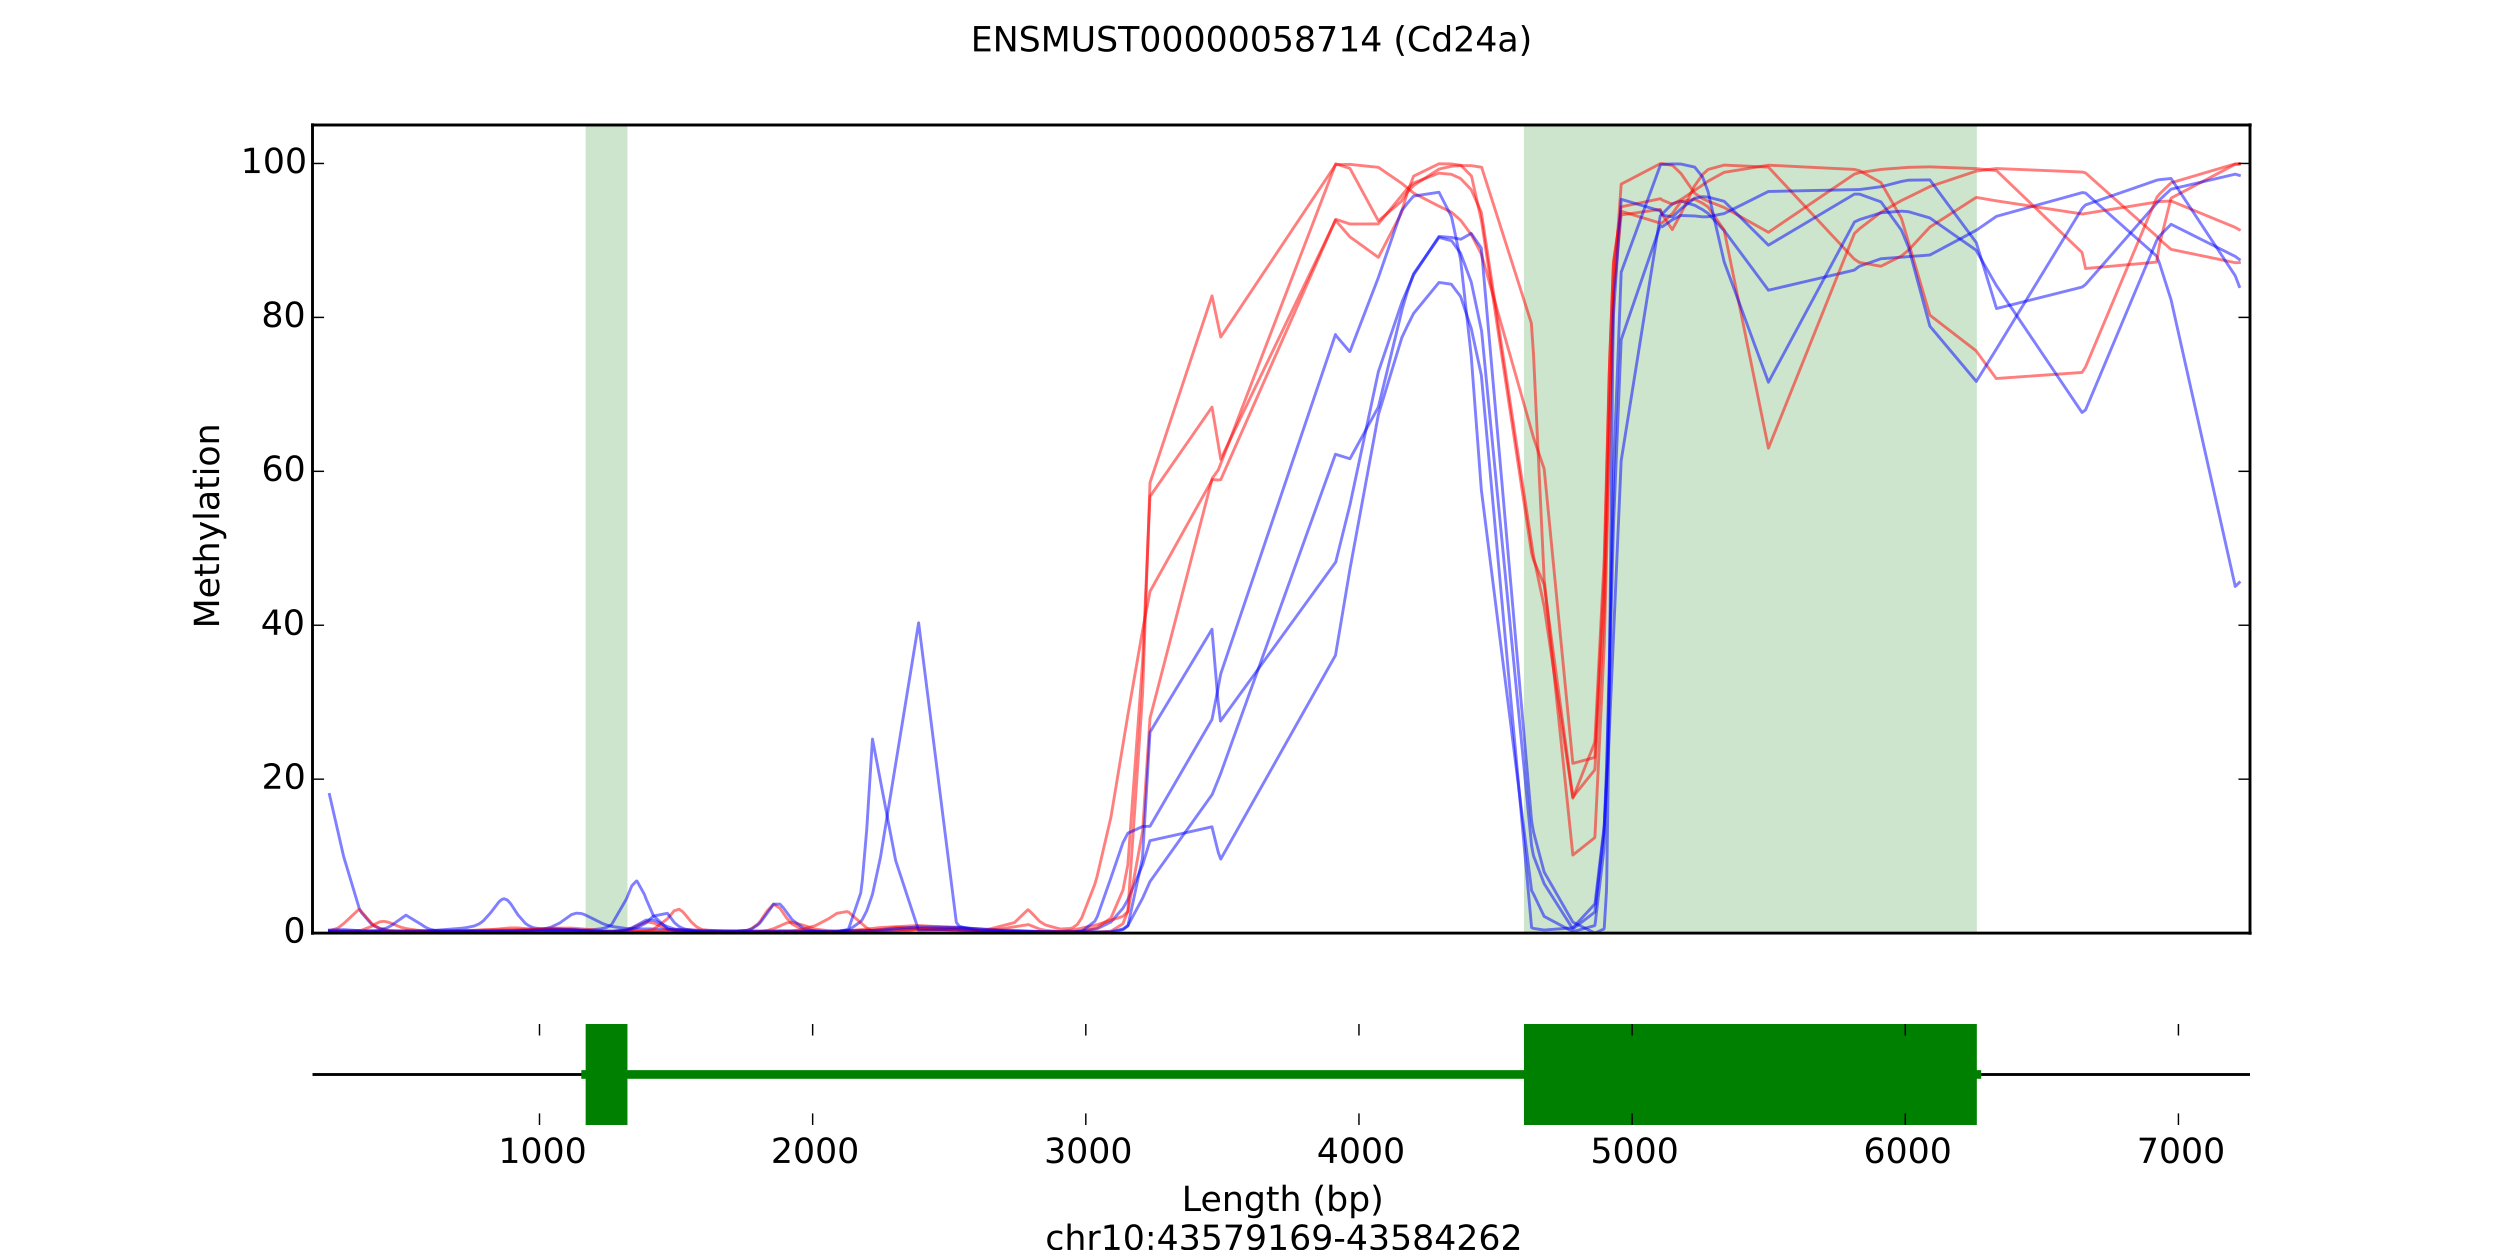<?xml version="1.0" encoding="utf-8" standalone="no"?>
<!DOCTYPE svg PUBLIC "-//W3C//DTD SVG 1.1//EN"
  "http://www.w3.org/Graphics/SVG/1.1/DTD/svg11.dtd">
<!-- Created with matplotlib (http://matplotlib.org/) -->
<svg height="432pt" version="1.1" viewBox="0 0 864 432" width="864pt" xmlns="http://www.w3.org/2000/svg" xmlns:xlink="http://www.w3.org/1999/xlink">
 <defs>
  <style type="text/css">
*{stroke-linecap:butt;stroke-linejoin:round;}
  </style>
 </defs>
 <g id="figure_1">
  <g id="patch_1">
   <path d="
M0 432
L864 432
L864 0
L0 0
z
" style="fill:#ffffff;"/>
  </g>
  <g id="axes_1">
   <g id="patch_2">
    <path d="
M108 322.473
L777.6 322.473
L777.6 43.2
L108 43.2
z
" style="fill:#ffffff;"/>
   </g>
   <g id="patch_3">
    <path clip-path="url(#p9fd4257182)" d="
M202.403 322.473
L216.847 322.473
L216.847 43.2
L202.403 43.2
z
" style="fill:#008000;opacity:0.2;"/>
   </g>
   <g id="patch_4">
    <path clip-path="url(#p9fd4257182)" d="
M526.677 322.473
L683.197 322.473
L683.197 43.2
L526.677 43.2
z
" style="fill:#008000;opacity:0.2;"/>
   </g>
   <g id="line2d_1">
    <path clip-path="url(#p9fd4257182)" d="
M113.853 274.556
L118.762 296.012
L124.143 313.917
L124.898 315.359
L128.485 319.501
L129.618 320.182
L131.318 320.919
L133.678 321.537
L135.094 321.756
L138.587 322.021
L140.286 322.057
L147.555 321.739
L156.145 321.075
L159.355 320.819
L160.866 320.64
L163.887 320.026
L165.491 319.325
L166.341 318.781
L167.096 318.182
L169.551 315.455
L172.477 311.631
L173.516 310.807
L174.271 310.608
L175.404 311.094
L176.442 312.276
L177.009 313.1
L178.991 316.163
L181.54 319.079
L182.39 319.7
L183.617 320.341
L184.75 320.716
L187.11 320.993
L188.148 320.934
L190.131 320.554
L193.435 318.994
L197.494 316.09
L199.193 315.588
L200.892 315.719
L201.837 316.013
L204.291 317.194
L208.256 319.176
L209.955 319.788
L211.371 320.166
L216.469 320.885
L220.151 321.012
L225.815 321.047
L242.807 321.511
L259.8 321.714
L271.978 321.794
L301.526 321.872
L304.264 321.744
L317.48 320.826
L331.546 320.699
L356.28 321.834
L361.377 321.947
L372.328 321.857
L373.744 321.779
L379.22 320.955
L383.94 318.639
L388.094 313.883
L389.793 310.909
L394.891 298.868
L397.439 290.538
L418.869 285.739
L418.963 286.238
L421.04 294.608
L421.89 296.911
L461.539 226.484
L461.633 225.946
L466.542 196.687
L476.36 143.333
L484.479 116.658
L486.367 112.647
L488.538 108.322
L497.318 97.615
L501.566 98.218
L504.776 102.468
L508.457 113.474
L511.95 129.668
L529.32 320.576
L529.981 320.864
L533.663 321.418
L543.575 320.657
L551.222 312.373
L554.431 285.253
L555.848 259.746
L556.225 251.728
L560.284 159.186
L573.784 74.602
L574.445 73.979
L577.938 70.432
L580.864 69.495
L585.679 70.961
L588.417 72.461
L590.305 73.752
L595.874 79.689
L611.168 100.295
L640.81 93.356
L642.604 92.009
L650.062 89.421
L666.96 88.13
L683.008 79.572
L689.994 74.758
L719.637 66.555
L720.769 66.703
L745.314 88.483
L746.258 90.821
L750.318 103.607
L772.502 202.68
L773.918 201.302
L773.918 201.302" style="fill:none;opacity:0.5;stroke:#0000ff;stroke-linecap:square;"/>
   </g>
   <g id="line2d_2">
    <path clip-path="url(#p9fd4257182)" d="
M113.853 321.67
L113.947 321.653
L116.779 320.757
L118.856 319.124
L124.048 314.273
L124.804 314.936
L124.898 315.036
L128.485 319.155
L129.618 320.027
L131.318 320.857
L133.678 321.424
L135.094 321.614
L139.531 321.882
L145.384 321.917
L171.816 321.901
L177.009 321.935
L182.012 321.698
L190.131 320.999
L197.494 321.332
L206.557 321.96
L211.371 322.094
L220.151 321.973
L225.815 321.779
L234.783 321.324
L238.937 321.447
L242.807 321.661
L253.003 322.005
L261.877 321.923
L270.656 321.648
L286.327 321.958
L292.558 321.717
L293.313 321.669
L299.544 321.078
L304.264 320.559
L317.48 319.853
L331.546 320.695
L338.91 321.377
L361.377 321.984
L379.22 322.112
L383.94 321.821
L388.094 319.244
L389.793 314.894
L394.891 239.604
L397.439 166.805
L418.869 102.249
L421.04 112.466
L421.89 116.478
L461.633 56.883
L466.542 56.814
L476.36 57.824
L484.573 63.462
L488.538 66.739
L497.318 71.26
L501.66 73.357
L504.87 76.207
L508.552 81.207
L511.95 87.798
L529.981 151.226
L533.663 162.029
L543.575 263.817
L551.127 261.783
L551.222 261.061
L554.431 199.274
L556.131 130.638
L556.225 126.732
L557.547 91.581
L557.641 90.134
L560.284 73.024
L573.878 77.14
L574.539 76.911
L578.032 73.755
L580.959 69.632
L585.679 68.872
L588.417 70.246
L590.305 71.513
L595.874 79.543
L611.168 154.882
L640.905 80.676
L642.698 79.026
L650.062 73.372
L657.142 69.295
L659.596 68.126
L666.96 64.481
L682.914 59.157
L689.9 58.238
L719.637 59.459
L720.769 59.769
L745.409 81.689
L746.353 82.765
L750.318 86.186
L772.502 90.794
L773.918 90.751
L773.918 90.751" style="fill:none;opacity:0.5;stroke:#ff0000;stroke-linecap:square;"/>
   </g>
   <g id="line2d_3">
    <path clip-path="url(#p9fd4257182)" d="
M113.853 321.897
L124.898 322.074
L140.097 321.956
L163.887 321.609
L169.551 321.3
L176.348 320.674
L178.897 320.688
L184.75 321.188
L190.225 321.597
L197.494 321.927
L209.2 322.115
L211.371 322.077
L216.469 321.457
L218.357 320.824
L223.36 318.584
L225.815 318.97
L230.724 321.186
L233.084 321.721
L236.01 321.985
L240.636 322.108
L258.384 322.191
L261.971 322.025
L262.726 321.954
L265.181 321.575
L267.352 320.952
L271.978 318.926
L273.772 318.747
L277.642 319.751
L280.946 320.904
L281.796 321.116
L286.422 321.669
L289.254 321.754
L308.229 321.445
L317.48 321.18
L331.546 321.718
L338.91 322.121
L355.43 319.535
L359.301 321.082
L361.377 321.541
L366.381 321.976
L370.818 321.977
L373.839 321.726
L378.37 320.842
L379.22 320.559
L383.94 317.266
L388.094 307.624
L389.793 298.829
L394.891 228.639
L397.439 171.572
L418.869 140.701
L421.89 158.705
L461.539 76.157
L461.633 76.244
L466.542 81.869
L476.36 88.952
L484.29 73.652
L486.367 66.547
L488.538 60.868
L497.318 56.606
L501.66 56.667
L504.87 57.139
L508.552 60.858
L512.045 76.632
L529.32 191.149
L529.981 193.531
L533.663 202.053
L543.575 275.475
L551.127 266.094
L551.222 265.429
L554.431 211.197
L555.848 159.263
L556.225 143.567
L557.641 101.52
L560.284 74.268
L573.784 72.372
L574.539 74.21
L577.938 79.354
L580.864 74.008
L585.584 64.342
L588.417 60.302
L590.305 58.57
L595.874 57.057
L611.168 57.768
L640.81 89.525
L642.604 90.697
L650.062 92.018
L657.142 88.462
L659.596 86.437
L666.96 78.485
L683.008 68.219
L689.994 69.424
L719.637 73.958
L720.769 73.781
L746.353 69.653
L750.318 69.462
L772.502 78.597
L773.918 79.39
L773.918 79.39" style="fill:none;opacity:0.5;stroke:#ff0000;stroke-linecap:square;"/>
   </g>
   <g id="line2d_4">
    <path clip-path="url(#p9fd4257182)" d="
M113.853 322.051
L116.685 322.121
L118.762 322.106
L124.898 321.517
L128.485 320.12
L129.618 319.359
L131.318 318.558
L132.734 318.417
L134.15 318.708
L135.094 319.054
L138.587 320.453
L140.286 320.914
L146.516 321.811
L150.67 321.976
L155.107 321.876
L167.096 321.361
L177.009 321.372
L190.225 320.902
L196.644 321.288
L206.557 322.013
L211.371 322.105
L234.783 322.082
L250.832 322.107
L253.003 322.076
L258.384 321.472
L259.8 320.904
L261.971 319.244
L262.726 318.375
L265.181 314.756
L267.352 312.479
L269.523 313.865
L271.978 317.39
L273.772 319.406
L277.642 321.318
L280.946 321.707
L281.796 321.762
L289.254 321.932
L297.561 321.766
L301.526 321.535
L304.264 321.242
L309.55 320.485
L331.546 321.518
L338.91 321.746
L356.28 322.018
L366.381 321.958
L370.818 321.419
L379.22 319.576
L387.999 316.711
L388.094 316.651
L389.793 315.039
L394.891 287.235
L397.439 248.243
L418.963 165.29
L421.04 162.407
L421.89 160.222
L461.633 56.616
L466.542 58.196
L476.36 76.341
L484.29 69.614
L484.573 69.139
L486.367 66.5
L488.538 64.103
L497.318 58.436
L501.66 57.466
L504.87 57.226
L508.552 57.256
L512.045 57.807
L529.226 111.65
L529.981 122.515
L533.663 200.014
L543.575 295.515
L551.127 289.513
L551.222 288.772
L554.431 222.571
L557.547 103.436
L557.641 100.873
L560.284 63.627
L573.878 56.53
L574.539 56.542
L578.032 57.17
L580.959 59.989
L585.679 66.781
L588.417 68.657
L590.305 69.522
L595.874 71.718
L611.168 80.287
L640.905 60.151
L642.698 59.646
L650.062 58.55
L659.596 57.829
L666.96 57.661
L683.008 58.271
L689.994 58.965
L719.542 87.248
L720.675 92.328
L720.769 92.796
L745.314 90.583
L746.353 84.42
L750.318 68.469
L772.502 56.784
L773.918 56.767
L773.918 56.767" style="fill:none;opacity:0.5;stroke:#ff0000;stroke-linecap:square;"/>
   </g>
   <g id="line2d_5">
    <path clip-path="url(#p9fd4257182)" d="
M113.853 321.818
L124.898 322.011
L132.734 321.913
L140.286 321.61
L165.775 321.783
L200.798 321.531
L204.291 321.391
L207.973 320.939
L209.389 320.576
L209.861 320.403
L211.371 319.537
L216.469 310.713
L218.357 306.125
L219.962 304.461
L220.151 304.501
L222.7 309.118
L223.36 310.841
L225.815 316.442
L230.724 321.056
L233.084 321.571
L236.86 321.909
L242.807 322.082
L253.003 322.068
L258.384 321.505
L259.8 321.016
L261.971 319.623
L262.726 318.889
L265.181 315.56
L267.352 312.477
L269.523 312.448
L270.656 313.646
L273.772 317.863
L277.642 320.774
L279.153 321.252
L281.796 321.763
L286.422 322.074
L289.254 322.038
L293.313 321.449
L297.561 318.431
L298.033 317.744
L299.544 314.802
L301.526 309.069
L304.264 296.43
L317.48 215.242
L330.508 318.773
L331.546 320.128
L338.91 321.979
L356.28 321.997
L361.377 322.105
L366.381 322.278
L370.818 322.239
L372.328 322.124
L373.839 321.876
L378.37 318.385
L379.22 316.771
L383.94 303.38
L388.094 291.216
L389.793 287.946
L394.891 285.631
L397.439 285.565
L418.869 248.631
L421.04 237.425
L421.89 232.878
L461.539 115.594
L461.633 115.878
L466.448 121.523
L466.542 121.448
L476.36 95.928
L484.29 73.024
L484.573 72.624
L486.367 70.283
L488.538 67.769
L497.318 66.439
L501.66 74.954
L504.776 89.697
L508.457 123.093
L511.95 169.268
L529.32 307.778
L529.981 308.989
L533.663 316.716
L543.575 321.984
L551.127 319.889
L551.222 319.746
L554.337 293.383
L554.431 291.23
L555.281 267.308
L556.225 233.368
L557.641 180.95
L560.284 117.394
L573.784 77.972
L574.445 78.378
L577.938 75.975
L580.864 74.472
L585.679 74.637
L588.417 74.936
L590.305 74.913
L595.874 73.8
L611.168 66.176
L642.698 65.502
L650.062 64.536
L657.142 62.713
L659.596 62.266
L666.96 62.174
L683.008 83.859
L689.994 106.631
L719.637 99.187
L720.769 98.305
L746.353 69.08
L750.318 65.382
L772.502 60.189
L773.918 60.616
L773.918 60.616" style="fill:none;opacity:0.5;stroke:#0000ff;stroke-linecap:square;"/>
   </g>
   <g id="line2d_6">
    <path clip-path="url(#p9fd4257182)" d="
M113.853 321.62
L118.856 321.567
L140.286 321.916
L160.866 321.896
L177.009 321.89
L182.012 321.579
L190.131 320.759
L197.494 320.745
L201.837 321.082
L209.2 321.711
L211.371 321.809
L220.151 321.881
L223.266 321.717
L225.72 321.265
L230.629 317.556
L232.989 314.783
L234.689 314.223
L235.916 315.077
L236.766 316.029
L238.937 318.657
L240.542 320.123
L241.486 320.729
L242.807 321.313
L250.832 322.107
L267.352 322.174
L271.978 321.967
L273.772 321.781
L277.642 321.064
L281.796 319.901
L286.422 317.47
L289.254 315.637
L292.747 315.029
L293.313 315.27
L299.544 320.695
L301.526 321.71
L304.264 322.29
L309.456 322.24
L317.48 321.202
L330.508 321.225
L331.546 321.338
L338.91 321.887
L350.71 318.818
L350.804 318.643
L355.241 314.401
L355.524 314.59
L356.28 315.264
L359.301 318.425
L361.377 319.702
L366.381 321.057
L369.874 320.895
L370.818 320.584
L372.328 319.488
L373.839 317.223
L378.276 305.855
L379.125 303.024
L383.94 282.402
L389.793 247.079
L394.891 217.795
L397.439 204.411
L418.963 165.742
L421.04 165.879
L421.89 165.772
L461.633 75.784
L466.542 77.417
L476.36 77.382
L486.367 65.192
L488.538 63.216
L497.223 59.846
L501.566 60.239
L504.776 61.695
L508.457 65.561
L511.95 73.389
L529.981 192.192
L533.663 209.605
L543.575 275.854
L551.127 256.583
L551.222 255.711
L554.431 192.673
L556.225 126.479
L557.641 91.368
L560.284 71.475
L573.878 68.667
L574.539 69.161
L578.032 70.613
L580.959 68.977
L588.417 63.94
L590.305 62.609
L595.874 59.56
L611.168 57.087
L640.905 58.563
L642.698 59.022
L650.062 63.107
L657.142 75.473
L666.96 108.916
L682.914 121.229
L689.9 130.817
L719.542 128.708
L720.769 126.81
L745.409 68.197
L746.353 67.015
L750.318 63.179
L772.502 56.62
L773.918 56.606
L773.918 56.606" style="fill:none;opacity:0.5;stroke:#ff0000;stroke-linecap:square;"/>
   </g>
   <g id="line2d_7">
    <path clip-path="url(#p9fd4257182)" d="
M113.853 321.944
L118.856 321.987
L163.887 321.822
L178.991 322.008
L200.892 321.697
L211.371 321.995
L216.469 321.339
L218.357 320.657
L220.151 319.71
L223.266 317.993
L223.36 317.961
L225.815 317.979
L230.724 320.275
L233.084 321.056
L236.01 321.536
L239.881 321.81
L242.807 321.909
L259.8 322.077
L286.422 321.972
L301.526 321.539
L304.264 321.421
L317.386 320.314
L331.546 320.422
L338.91 321.119
L350.804 322.005
L361.377 322.092
L373.839 321.976
L379.22 322.085
L383.94 321.988
L388.094 321.058
L389.793 319.906
L394.891 310.401
L397.439 304.67
L418.963 274.534
L421.89 267.27
L461.539 156.975
L461.633 157.021
L466.542 158.548
L476.36 140.704
L484.573 106.963
L486.367 100.86
L488.538 94.606
L497.318 82.051
L501.66 83.215
L504.776 87.509
L508.457 97.47
L512.045 114.456
L529.32 292.318
L529.981 295.768
L533.663 305.401
L543.575 321.059
L551.127 315.245
L551.222 314.953
L554.337 287.35
L554.431 285.485
L555.281 263.581
L556.225 226.485
L557.641 163.373
L560.284 94.066
L573.878 56.921
L574.539 56.837
L577.938 56.656
L580.864 56.683
L585.679 57.75
L588.417 61.18
L590.305 66.237
L595.874 90.513
L611.168 132.098
L640.905 76.717
L642.698 75.875
L650.062 73.557
L657.142 72.974
L659.596 73.168
L666.96 75.316
L682.914 86.447
L689.9 98.601
L719.542 142.557
L720.769 141.666
L745.409 82.989
L746.353 81.542
L750.318 77.51
L772.502 88.621
L773.918 89.66
L773.918 89.66" style="fill:none;opacity:0.5;stroke:#0000ff;stroke-linecap:square;"/>
   </g>
   <g id="line2d_8">
    <path clip-path="url(#p9fd4257182)" d="
M113.853 321.413
L118.856 321.269
L124.898 321.693
L129.524 321.669
L131.318 321.414
L133.583 320.727
L134.999 320.006
L135.094 319.948
L140.286 316.275
L145.761 319.584
L146.516 320.119
L147.649 320.752
L148.688 321.169
L150.67 321.633
L152.841 321.822
L157.278 321.921
L169.551 321.818
L182.39 321.465
L193.529 321.171
L197.494 321.182
L201.837 321.449
L208.067 321.857
L211.371 321.886
L216.469 321.505
L218.357 321.154
L220.151 320.638
L223.077 319.087
L223.36 318.868
L225.815 316.588
L230.629 315.632
L230.724 315.732
L233.084 318.876
L234.689 320.202
L235.916 320.809
L236.766 321.102
L239.881 321.681
L242.807 321.868
L273.772 322.003
L281.796 322.066
L286.422 322.187
L289.254 322.109
L292.841 321.225
L293.313 320.909
L297.467 308.631
L298.033 304.131
L299.544 286.659
L301.526 255.431
L309.55 297.445
L317.48 321.562
L330.508 321.121
L331.546 321.255
L338.91 321.653
L379.22 322.331
L383.94 322.204
L388.094 321.308
L389.793 319.999
L394.796 296.779
L394.891 295.718
L397.439 253.028
L418.869 217.466
L418.963 218.852
L420.946 242.19
L421.795 249.226
L461.633 194.238
L466.542 174.507
L476.36 128.487
L484.573 104.265
L488.538 94.994
L497.318 81.691
L501.66 82.085
L504.87 82.684
L508.457 80.66
L511.95 85.739
L529.32 283.715
L529.981 287.512
L533.663 301.382
L543.575 318.686
L551.222 322.472
L554.337 321.054
L554.431 320.584
L555.187 308.147
L555.281 304.667
L555.942 259.791
L557.358 123.462
L557.641 108.317
L560.284 68.886
L573.784 72.873
L574.539 74.325
L578.032 74.97
L580.959 72.187
L585.679 68.499
L588.417 67.98
L590.305 68.12
L595.874 69.563
L611.168 84.738
L640.905 67.076
L642.698 67.107
L650.062 69.765
L657.142 79.566
L659.596 85.499
L666.96 112.707
L683.008 131.825
L689.994 120.552
L719.637 71.94
L720.769 70.822
L745.409 62.259
L746.353 62.092
L750.318 61.686
L772.502 95.32
L773.918 99.032
L773.918 99.032" style="fill:none;opacity:0.5;stroke:#0000ff;stroke-linecap:square;"/>
   </g>
   <g id="patch_5">
    <path d="
M108 43.2
L777.6 43.2" style="fill:none;stroke:#000000;stroke-linecap:square;stroke-linejoin:miter;"/>
   </g>
   <g id="patch_6">
    <path d="
M777.6 322.473
L777.6 43.2" style="fill:none;stroke:#000000;stroke-linecap:square;stroke-linejoin:miter;"/>
   </g>
   <g id="patch_7">
    <path d="
M108 322.473
L777.6 322.473" style="fill:none;stroke:#000000;stroke-linecap:square;stroke-linejoin:miter;"/>
   </g>
   <g id="patch_8">
    <path d="
M108 322.473
L108 43.2" style="fill:none;stroke:#000000;stroke-linecap:square;stroke-linejoin:miter;"/>
   </g>
   <g id="matplotlib.axis_1">
    <g id="ytick_1">
     <g id="line2d_9">
      <defs>
       <path d="
M0 0
L4 0" id="m728421d6d4" style="stroke:#000000;stroke-width:0.5;"/>
      </defs>
      <g>
       <use style="stroke:#000000;stroke-width:0.5;" x="108.0" xlink:href="#m728421d6d4" y="322.473"/>
      </g>
     </g>
     <g id="line2d_10">
      <defs>
       <path d="
M0 0
L-4 0" id="mcb0005524f" style="stroke:#000000;stroke-width:0.5;"/>
      </defs>
      <g>
       <use style="stroke:#000000;stroke-width:0.5;" x="777.6" xlink:href="#mcb0005524f" y="322.473"/>
      </g>
     </g>
     <g id="text_1">
      <!-- 0 -->
      <defs>
       <path d="
M31.781 66.406
Q24.172 66.406 20.328 58.906
Q16.5 51.422 16.5 36.375
Q16.5 21.391 20.328 13.891
Q24.172 6.391 31.781 6.391
Q39.453 6.391 43.281 13.891
Q47.125 21.391 47.125 36.375
Q47.125 51.422 43.281 58.906
Q39.453 66.406 31.781 66.406
M31.781 74.219
Q44.047 74.219 50.516 64.516
Q56.984 54.828 56.984 36.375
Q56.984 17.969 50.516 8.266
Q44.047 -1.422 31.781 -1.422
Q19.531 -1.422 13.062 8.266
Q6.594 17.969 6.594 36.375
Q6.594 54.828 13.062 64.516
Q19.531 74.219 31.781 74.219" id="DejaVuSans-30"/>
      </defs>
      <g transform="translate(97.953 325.784)scale(0.12 -0.12)">
       <use xlink:href="#DejaVuSans-30"/>
      </g>
     </g>
    </g>
    <g id="ytick_2">
     <g id="line2d_11">
      <g>
       <use style="stroke:#000000;stroke-width:0.5;" x="108.0" xlink:href="#m728421d6d4" y="269.278"/>
      </g>
     </g>
     <g id="line2d_12">
      <g>
       <use style="stroke:#000000;stroke-width:0.5;" x="777.6" xlink:href="#mcb0005524f" y="269.278"/>
      </g>
     </g>
     <g id="text_2">
      <!-- 20 -->
      <defs>
       <path d="
M19.188 8.297
L53.609 8.297
L53.609 0
L7.328 0
L7.328 8.297
Q12.938 14.109 22.625 23.891
Q32.328 33.688 34.812 36.531
Q39.547 41.844 41.422 45.531
Q43.312 49.219 43.312 52.781
Q43.312 58.594 39.234 62.25
Q35.156 65.922 28.609 65.922
Q23.969 65.922 18.812 64.312
Q13.672 62.703 7.812 59.422
L7.812 69.391
Q13.766 71.781 18.938 73
Q24.125 74.219 28.422 74.219
Q39.75 74.219 46.484 68.547
Q53.219 62.891 53.219 53.422
Q53.219 48.922 51.531 44.891
Q49.859 40.875 45.406 35.406
Q44.188 33.984 37.641 27.219
Q31.109 20.453 19.188 8.297" id="DejaVuSans-32"/>
      </defs>
      <g transform="translate(90.406 272.589)scale(0.12 -0.12)">
       <use xlink:href="#DejaVuSans-32"/>
       <use x="63.623" xlink:href="#DejaVuSans-30"/>
      </g>
     </g>
    </g>
    <g id="ytick_3">
     <g id="line2d_13">
      <g>
       <use style="stroke:#000000;stroke-width:0.5;" x="108.0" xlink:href="#m728421d6d4" y="216.083"/>
      </g>
     </g>
     <g id="line2d_14">
      <g>
       <use style="stroke:#000000;stroke-width:0.5;" x="777.6" xlink:href="#mcb0005524f" y="216.083"/>
      </g>
     </g>
     <g id="text_3">
      <!-- 40 -->
      <defs>
       <path d="
M37.797 64.312
L12.891 25.391
L37.797 25.391
z

M35.203 72.906
L47.609 72.906
L47.609 25.391
L58.016 25.391
L58.016 17.188
L47.609 17.188
L47.609 0
L37.797 0
L37.797 17.188
L4.891 17.188
L4.891 26.703
z
" id="DejaVuSans-34"/>
      </defs>
      <g transform="translate(90.114 219.394)scale(0.12 -0.12)">
       <use xlink:href="#DejaVuSans-34"/>
       <use x="63.623" xlink:href="#DejaVuSans-30"/>
      </g>
     </g>
    </g>
    <g id="ytick_4">
     <g id="line2d_15">
      <g>
       <use style="stroke:#000000;stroke-width:0.5;" x="108.0" xlink:href="#m728421d6d4" y="162.888"/>
      </g>
     </g>
     <g id="line2d_16">
      <g>
       <use style="stroke:#000000;stroke-width:0.5;" x="777.6" xlink:href="#mcb0005524f" y="162.888"/>
      </g>
     </g>
     <g id="text_4">
      <!-- 60 -->
      <defs>
       <path d="
M33.016 40.375
Q26.375 40.375 22.484 35.828
Q18.609 31.297 18.609 23.391
Q18.609 15.531 22.484 10.953
Q26.375 6.391 33.016 6.391
Q39.656 6.391 43.531 10.953
Q47.406 15.531 47.406 23.391
Q47.406 31.297 43.531 35.828
Q39.656 40.375 33.016 40.375
M52.594 71.297
L52.594 62.312
Q48.875 64.062 45.094 64.984
Q41.312 65.922 37.594 65.922
Q27.828 65.922 22.672 59.328
Q17.531 52.734 16.797 39.406
Q19.672 43.656 24.016 45.922
Q28.375 48.188 33.594 48.188
Q44.578 48.188 50.953 41.516
Q57.328 34.859 57.328 23.391
Q57.328 12.156 50.688 5.359
Q44.047 -1.422 33.016 -1.422
Q20.359 -1.422 13.672 8.266
Q6.984 17.969 6.984 36.375
Q6.984 53.656 15.188 63.938
Q23.391 74.219 37.203 74.219
Q40.922 74.219 44.703 73.484
Q48.484 72.75 52.594 71.297" id="DejaVuSans-36"/>
      </defs>
      <g transform="translate(90.365 166.2)scale(0.12 -0.12)">
       <use xlink:href="#DejaVuSans-36"/>
       <use x="63.623" xlink:href="#DejaVuSans-30"/>
      </g>
     </g>
    </g>
    <g id="ytick_5">
     <g id="line2d_17">
      <g>
       <use style="stroke:#000000;stroke-width:0.5;" x="108.0" xlink:href="#m728421d6d4" y="109.694"/>
      </g>
     </g>
     <g id="line2d_18">
      <g>
       <use style="stroke:#000000;stroke-width:0.5;" x="777.6" xlink:href="#mcb0005524f" y="109.694"/>
      </g>
     </g>
     <g id="text_5">
      <!-- 80 -->
      <defs>
       <path d="
M31.781 34.625
Q24.75 34.625 20.719 30.859
Q16.703 27.094 16.703 20.516
Q16.703 13.922 20.719 10.156
Q24.75 6.391 31.781 6.391
Q38.812 6.391 42.859 10.172
Q46.922 13.969 46.922 20.516
Q46.922 27.094 42.891 30.859
Q38.875 34.625 31.781 34.625
M21.922 38.812
Q15.578 40.375 12.031 44.719
Q8.5 49.078 8.5 55.328
Q8.5 64.062 14.719 69.141
Q20.953 74.219 31.781 74.219
Q42.672 74.219 48.875 69.141
Q55.078 64.062 55.078 55.328
Q55.078 49.078 51.531 44.719
Q48 40.375 41.703 38.812
Q48.828 37.156 52.797 32.312
Q56.781 27.484 56.781 20.516
Q56.781 9.906 50.312 4.234
Q43.844 -1.422 31.781 -1.422
Q19.734 -1.422 13.25 4.234
Q6.781 9.906 6.781 20.516
Q6.781 27.484 10.781 32.312
Q14.797 37.156 21.922 38.812
M18.312 54.391
Q18.312 48.734 21.844 45.562
Q25.391 42.391 31.781 42.391
Q38.141 42.391 41.719 45.562
Q45.312 48.734 45.312 54.391
Q45.312 60.062 41.719 63.234
Q38.141 66.406 31.781 66.406
Q25.391 66.406 21.844 63.234
Q18.312 60.062 18.312 54.391" id="DejaVuSans-38"/>
      </defs>
      <g transform="translate(90.341 113.005)scale(0.12 -0.12)">
       <use xlink:href="#DejaVuSans-38"/>
       <use x="63.623" xlink:href="#DejaVuSans-30"/>
      </g>
     </g>
    </g>
    <g id="ytick_6">
     <g id="line2d_19">
      <g>
       <use style="stroke:#000000;stroke-width:0.5;" x="108.0" xlink:href="#m728421d6d4" y="56.499"/>
      </g>
     </g>
     <g id="line2d_20">
      <g>
       <use style="stroke:#000000;stroke-width:0.5;" x="777.6" xlink:href="#mcb0005524f" y="56.499"/>
      </g>
     </g>
     <g id="text_6">
      <!-- 100 -->
      <defs>
       <path d="
M12.406 8.297
L28.516 8.297
L28.516 63.922
L10.984 60.406
L10.984 69.391
L28.422 72.906
L38.281 72.906
L38.281 8.297
L54.391 8.297
L54.391 0
L12.406 0
z
" id="DejaVuSans-31"/>
      </defs>
      <g transform="translate(83.21 59.81)scale(0.12 -0.12)">
       <use xlink:href="#DejaVuSans-31"/>
       <use x="63.623" xlink:href="#DejaVuSans-30"/>
       <use x="127.246" xlink:href="#DejaVuSans-30"/>
      </g>
     </g>
    </g>
    <g id="text_7">
     <!-- Methylation -->
     <defs>
      <path d="
M9.812 72.906
L24.516 72.906
L43.109 23.297
L61.812 72.906
L76.516 72.906
L76.516 0
L66.891 0
L66.891 64.016
L48.094 14.016
L38.188 14.016
L19.391 64.016
L19.391 0
L9.812 0
z
" id="DejaVuSans-4d"/>
      <path d="
M30.609 48.391
Q23.391 48.391 19.188 42.75
Q14.984 37.109 14.984 27.297
Q14.984 17.484 19.156 11.844
Q23.344 6.203 30.609 6.203
Q37.797 6.203 41.984 11.859
Q46.188 17.531 46.188 27.297
Q46.188 37.016 41.984 42.703
Q37.797 48.391 30.609 48.391
M30.609 56
Q42.328 56 49.016 48.375
Q55.719 40.766 55.719 27.297
Q55.719 13.875 49.016 6.219
Q42.328 -1.422 30.609 -1.422
Q18.844 -1.422 12.172 6.219
Q5.516 13.875 5.516 27.297
Q5.516 40.766 12.172 48.375
Q18.844 56 30.609 56" id="DejaVuSans-6f"/>
      <path d="
M54.891 33.016
L54.891 0
L45.906 0
L45.906 32.719
Q45.906 40.484 42.875 44.328
Q39.844 48.188 33.797 48.188
Q26.516 48.188 22.312 43.547
Q18.109 38.922 18.109 30.906
L18.109 0
L9.078 0
L9.078 54.688
L18.109 54.688
L18.109 46.188
Q21.344 51.125 25.703 53.562
Q30.078 56 35.797 56
Q45.219 56 50.047 50.172
Q54.891 44.344 54.891 33.016" id="DejaVuSans-6e"/>
      <path d="
M9.422 75.984
L18.406 75.984
L18.406 0
L9.422 0
z
" id="DejaVuSans-6c"/>
      <path d="
M32.172 -5.078
Q28.375 -14.844 24.75 -17.812
Q21.141 -20.797 15.094 -20.797
L7.906 -20.797
L7.906 -13.281
L13.188 -13.281
Q16.891 -13.281 18.938 -11.516
Q21 -9.766 23.484 -3.219
L25.094 0.875
L2.984 54.688
L12.5 54.688
L29.594 11.922
L46.688 54.688
L56.203 54.688
z
" id="DejaVuSans-79"/>
      <path d="
M54.891 33.016
L54.891 0
L45.906 0
L45.906 32.719
Q45.906 40.484 42.875 44.328
Q39.844 48.188 33.797 48.188
Q26.516 48.188 22.312 43.547
Q18.109 38.922 18.109 30.906
L18.109 0
L9.078 0
L9.078 75.984
L18.109 75.984
L18.109 46.188
Q21.344 51.125 25.703 53.562
Q30.078 56 35.797 56
Q45.219 56 50.047 50.172
Q54.891 44.344 54.891 33.016" id="DejaVuSans-68"/>
      <path d="
M9.422 54.688
L18.406 54.688
L18.406 0
L9.422 0
z

M9.422 75.984
L18.406 75.984
L18.406 64.594
L9.422 64.594
z
" id="DejaVuSans-69"/>
      <path d="
M18.312 70.219
L18.312 54.688
L36.812 54.688
L36.812 47.703
L18.312 47.703
L18.312 18.016
Q18.312 11.328 20.141 9.422
Q21.969 7.516 27.594 7.516
L36.812 7.516
L36.812 0
L27.594 0
Q17.188 0 13.234 3.875
Q9.281 7.766 9.281 18.016
L9.281 47.703
L2.688 47.703
L2.688 54.688
L9.281 54.688
L9.281 70.219
z
" id="DejaVuSans-74"/>
      <path d="
M56.203 29.594
L56.203 25.203
L14.891 25.203
Q15.484 15.922 20.484 11.062
Q25.484 6.203 34.422 6.203
Q39.594 6.203 44.453 7.469
Q49.312 8.734 54.109 11.281
L54.109 2.781
Q49.266 0.734 44.188 -0.344
Q39.109 -1.422 33.891 -1.422
Q20.797 -1.422 13.156 6.188
Q5.516 13.812 5.516 26.812
Q5.516 40.234 12.766 48.109
Q20.016 56 32.328 56
Q43.359 56 49.781 48.891
Q56.203 41.797 56.203 29.594
M47.219 32.234
Q47.125 39.594 43.094 43.984
Q39.062 48.391 32.422 48.391
Q24.906 48.391 20.391 44.141
Q15.875 39.891 15.188 32.172
z
" id="DejaVuSans-65"/>
      <path d="
M34.281 27.484
Q23.391 27.484 19.188 25
Q14.984 22.516 14.984 16.5
Q14.984 11.719 18.141 8.906
Q21.297 6.109 26.703 6.109
Q34.188 6.109 38.703 11.406
Q43.219 16.703 43.219 25.484
L43.219 27.484
z

M52.203 31.203
L52.203 0
L43.219 0
L43.219 8.297
Q40.141 3.328 35.547 0.953
Q30.953 -1.422 24.312 -1.422
Q15.922 -1.422 10.953 3.297
Q6 8.016 6 15.922
Q6 25.141 12.172 29.828
Q18.359 34.516 30.609 34.516
L43.219 34.516
L43.219 35.406
Q43.219 41.609 39.141 45
Q35.062 48.391 27.688 48.391
Q23 48.391 18.547 47.266
Q14.109 46.141 10.016 43.891
L10.016 52.203
Q14.938 54.109 19.578 55.047
Q24.219 56 28.609 56
Q40.484 56 46.344 49.844
Q52.203 43.703 52.203 31.203" id="DejaVuSans-61"/>
     </defs>
     <g transform="translate(75.714 217.15)rotate(-90.0)scale(0.12 -0.12)">
      <use xlink:href="#DejaVuSans-4d"/>
      <use x="86.279" xlink:href="#DejaVuSans-65"/>
      <use x="147.803" xlink:href="#DejaVuSans-74"/>
      <use x="187.012" xlink:href="#DejaVuSans-68"/>
      <use x="250.391" xlink:href="#DejaVuSans-79"/>
      <use x="309.57" xlink:href="#DejaVuSans-6c"/>
      <use x="337.354" xlink:href="#DejaVuSans-61"/>
      <use x="398.633" xlink:href="#DejaVuSans-74"/>
      <use x="437.842" xlink:href="#DejaVuSans-69"/>
      <use x="465.625" xlink:href="#DejaVuSans-6f"/>
      <use x="526.807" xlink:href="#DejaVuSans-6e"/>
     </g>
    </g>
   </g>
  </g>
  <g id="axes_2">
   <g id="patch_9">
    <path d="
M108 388.8
L777.6 388.8
L777.6 353.891
L108 353.891
z
" style="fill:#ffffff;"/>
   </g>
   <g id="line2d_21">
    <path clip-path="url(#pc82b1f09f0)" d="
M108 371.345
L777.6 371.345" style="fill:none;stroke:#000000;stroke-linecap:square;"/>
   </g>
   <g id="line2d_22">
    <path clip-path="url(#pc82b1f09f0)" d="
M202.403 371.345
L683.197 371.345" style="fill:none;stroke:#008000;stroke-linecap:square;stroke-width:3;"/>
   </g>
   <g id="patch_10">
    <path clip-path="url(#pc82b1f09f0)" d="
M202.403 388.8
L216.847 388.8
L216.847 353.891
L202.403 353.891
z
" style="fill:#008000;"/>
   </g>
   <g id="patch_11">
    <path clip-path="url(#pc82b1f09f0)" d="
M526.677 388.8
L683.197 388.8
L683.197 353.891
L526.677 353.891
z
" style="fill:#008000;"/>
   </g>
   <g id="patch_12">
    <path d="
M108 353.891
L777.6 353.891" style="fill:none;"/>
   </g>
   <g id="patch_13">
    <path d="
M777.6 388.8
L777.6 353.891" style="fill:none;"/>
   </g>
   <g id="patch_14">
    <path d="
M108 388.8
L777.6 388.8" style="fill:none;"/>
   </g>
   <g id="patch_15">
    <path d="
M108 388.8
L108 353.891" style="fill:none;"/>
   </g>
   <g id="matplotlib.axis_2">
    <g id="xtick_1">
     <g id="line2d_23">
      <defs>
       <path d="
M0 0
L0 -4" id="m93b0483c22" style="stroke:#000000;stroke-width:0.5;"/>
      </defs>
      <g>
       <use style="stroke:#000000;stroke-width:0.5;" x="186.449" xlink:href="#m93b0483c22" y="388.8"/>
      </g>
     </g>
     <g id="line2d_24">
      <defs>
       <path d="
M0 0
L0 4" id="m741efc42ff" style="stroke:#000000;stroke-width:0.5;"/>
      </defs>
      <g>
       <use style="stroke:#000000;stroke-width:0.5;" x="186.449" xlink:href="#m741efc42ff" y="353.891"/>
      </g>
     </g>
     <g id="text_8">
      <!-- 1000 -->
      <g transform="translate(172.236 401.918)scale(0.12 -0.12)">
       <use xlink:href="#DejaVuSans-31"/>
       <use x="63.623" xlink:href="#DejaVuSans-30"/>
       <use x="127.246" xlink:href="#DejaVuSans-30"/>
       <use x="190.869" xlink:href="#DejaVuSans-30"/>
      </g>
     </g>
    </g>
    <g id="xtick_2">
     <g id="line2d_25">
      <g>
       <use style="stroke:#000000;stroke-width:0.5;" x="280.852" xlink:href="#m93b0483c22" y="388.8"/>
      </g>
     </g>
     <g id="line2d_26">
      <g>
       <use style="stroke:#000000;stroke-width:0.5;" x="280.852" xlink:href="#m741efc42ff" y="353.891"/>
      </g>
     </g>
     <g id="text_9">
      <!-- 2000 -->
      <g transform="translate(266.42 401.918)scale(0.12 -0.12)">
       <use xlink:href="#DejaVuSans-32"/>
       <use x="63.623" xlink:href="#DejaVuSans-30"/>
       <use x="127.246" xlink:href="#DejaVuSans-30"/>
       <use x="190.869" xlink:href="#DejaVuSans-30"/>
      </g>
     </g>
    </g>
    <g id="xtick_3">
     <g id="line2d_27">
      <g>
       <use style="stroke:#000000;stroke-width:0.5;" x="375.255" xlink:href="#m93b0483c22" y="388.8"/>
      </g>
     </g>
     <g id="line2d_28">
      <g>
       <use style="stroke:#000000;stroke-width:0.5;" x="375.255" xlink:href="#m741efc42ff" y="353.891"/>
      </g>
     </g>
     <g id="text_10">
      <!-- 3000 -->
      <defs>
       <path d="
M40.578 39.312
Q47.656 37.797 51.625 33
Q55.609 28.219 55.609 21.188
Q55.609 10.406 48.188 4.484
Q40.766 -1.422 27.094 -1.422
Q22.516 -1.422 17.656 -0.516
Q12.797 0.391 7.625 2.203
L7.625 11.719
Q11.719 9.328 16.594 8.109
Q21.484 6.891 26.812 6.891
Q36.078 6.891 40.938 10.547
Q45.797 14.203 45.797 21.188
Q45.797 27.641 41.281 31.266
Q36.766 34.906 28.719 34.906
L20.219 34.906
L20.219 43.016
L29.109 43.016
Q36.375 43.016 40.234 45.922
Q44.094 48.828 44.094 54.297
Q44.094 59.906 40.109 62.906
Q36.141 65.922 28.719 65.922
Q24.656 65.922 20.016 65.031
Q15.375 64.156 9.812 62.312
L9.812 71.094
Q15.438 72.656 20.344 73.438
Q25.25 74.219 29.594 74.219
Q40.828 74.219 47.359 69.109
Q53.906 64.016 53.906 55.328
Q53.906 49.266 50.438 45.094
Q46.969 40.922 40.578 39.312" id="DejaVuSans-33"/>
      </defs>
      <g transform="translate(360.841 401.918)scale(0.12 -0.12)">
       <use xlink:href="#DejaVuSans-33"/>
       <use x="63.623" xlink:href="#DejaVuSans-30"/>
       <use x="127.246" xlink:href="#DejaVuSans-30"/>
       <use x="190.869" xlink:href="#DejaVuSans-30"/>
      </g>
     </g>
    </g>
    <g id="xtick_4">
     <g id="line2d_29">
      <g>
       <use style="stroke:#000000;stroke-width:0.5;" x="469.658" xlink:href="#m93b0483c22" y="388.8"/>
      </g>
     </g>
     <g id="line2d_30">
      <g>
       <use style="stroke:#000000;stroke-width:0.5;" x="469.658" xlink:href="#m741efc42ff" y="353.891"/>
      </g>
     </g>
     <g id="text_11">
      <!-- 4000 -->
      <g transform="translate(455.08 401.918)scale(0.12 -0.12)">
       <use xlink:href="#DejaVuSans-34"/>
       <use x="63.623" xlink:href="#DejaVuSans-30"/>
       <use x="127.246" xlink:href="#DejaVuSans-30"/>
       <use x="190.869" xlink:href="#DejaVuSans-30"/>
      </g>
     </g>
    </g>
    <g id="xtick_5">
     <g id="line2d_31">
      <g>
       <use style="stroke:#000000;stroke-width:0.5;" x="564.061" xlink:href="#m93b0483c22" y="388.8"/>
      </g>
     </g>
     <g id="line2d_32">
      <g>
       <use style="stroke:#000000;stroke-width:0.5;" x="564.061" xlink:href="#m741efc42ff" y="353.891"/>
      </g>
     </g>
     <g id="text_12">
      <!-- 5000 -->
      <defs>
       <path d="
M10.797 72.906
L49.516 72.906
L49.516 64.594
L19.828 64.594
L19.828 46.734
Q21.969 47.469 24.109 47.828
Q26.266 48.188 28.422 48.188
Q40.625 48.188 47.75 41.5
Q54.891 34.812 54.891 23.391
Q54.891 11.625 47.562 5.094
Q40.234 -1.422 26.906 -1.422
Q22.312 -1.422 17.547 -0.641
Q12.797 0.141 7.719 1.703
L7.719 11.625
Q12.109 9.234 16.797 8.062
Q21.484 6.891 26.703 6.891
Q35.156 6.891 40.078 11.328
Q45.016 15.766 45.016 23.391
Q45.016 31 40.078 35.438
Q35.156 39.891 26.703 39.891
Q22.75 39.891 18.812 39.016
Q14.891 38.141 10.797 36.281
z
" id="DejaVuSans-35"/>
      </defs>
      <g transform="translate(549.652 401.918)scale(0.12 -0.12)">
       <use xlink:href="#DejaVuSans-35"/>
       <use x="63.623" xlink:href="#DejaVuSans-30"/>
       <use x="127.246" xlink:href="#DejaVuSans-30"/>
       <use x="190.869" xlink:href="#DejaVuSans-30"/>
      </g>
     </g>
    </g>
    <g id="xtick_6">
     <g id="line2d_33">
      <g>
       <use style="stroke:#000000;stroke-width:0.5;" x="658.463" xlink:href="#m93b0483c22" y="388.8"/>
      </g>
     </g>
     <g id="line2d_34">
      <g>
       <use style="stroke:#000000;stroke-width:0.5;" x="658.463" xlink:href="#m741efc42ff" y="353.891"/>
      </g>
     </g>
     <g id="text_13">
      <!-- 6000 -->
      <g transform="translate(644.011 401.918)scale(0.12 -0.12)">
       <use xlink:href="#DejaVuSans-36"/>
       <use x="63.623" xlink:href="#DejaVuSans-30"/>
       <use x="127.246" xlink:href="#DejaVuSans-30"/>
       <use x="190.869" xlink:href="#DejaVuSans-30"/>
      </g>
     </g>
    </g>
    <g id="xtick_7">
     <g id="line2d_35">
      <g>
       <use style="stroke:#000000;stroke-width:0.5;" x="752.866" xlink:href="#m93b0483c22" y="388.8"/>
      </g>
     </g>
     <g id="line2d_36">
      <g>
       <use style="stroke:#000000;stroke-width:0.5;" x="752.866" xlink:href="#m741efc42ff" y="353.891"/>
      </g>
     </g>
     <g id="text_14">
      <!-- 7000 -->
      <defs>
       <path d="
M8.203 72.906
L55.078 72.906
L55.078 68.703
L28.609 0
L18.312 0
L43.219 64.594
L8.203 64.594
z
" id="DejaVuSans-37"/>
      </defs>
      <g transform="translate(738.487 401.918)scale(0.12 -0.12)">
       <use xlink:href="#DejaVuSans-37"/>
       <use x="63.623" xlink:href="#DejaVuSans-30"/>
       <use x="127.246" xlink:href="#DejaVuSans-30"/>
       <use x="190.869" xlink:href="#DejaVuSans-30"/>
      </g>
     </g>
    </g>
    <g id="text_15">
     <!-- Length (bp) -->
     <defs>
      <path d="
M9.812 72.906
L19.672 72.906
L19.672 8.297
L55.172 8.297
L55.172 0
L9.812 0
z
" id="DejaVuSans-4c"/>
      <path id="DejaVuSans-20"/>
      <path d="
M45.406 27.984
Q45.406 37.75 41.375 43.109
Q37.359 48.484 30.078 48.484
Q22.859 48.484 18.828 43.109
Q14.797 37.75 14.797 27.984
Q14.797 18.266 18.828 12.891
Q22.859 7.516 30.078 7.516
Q37.359 7.516 41.375 12.891
Q45.406 18.266 45.406 27.984
M54.391 6.781
Q54.391 -7.172 48.188 -13.984
Q42 -20.797 29.203 -20.797
Q24.469 -20.797 20.266 -20.094
Q16.062 -19.391 12.109 -17.922
L12.109 -9.188
Q16.062 -11.328 19.922 -12.344
Q23.781 -13.375 27.781 -13.375
Q36.625 -13.375 41.016 -8.766
Q45.406 -4.156 45.406 5.172
L45.406 9.625
Q42.625 4.781 38.281 2.391
Q33.938 0 27.875 0
Q17.828 0 11.672 7.656
Q5.516 15.328 5.516 27.984
Q5.516 40.672 11.672 48.328
Q17.828 56 27.875 56
Q33.938 56 38.281 53.609
Q42.625 51.219 45.406 46.391
L45.406 54.688
L54.391 54.688
z
" id="DejaVuSans-67"/>
      <path d="
M31 75.875
Q24.469 64.656 21.281 53.656
Q18.109 42.672 18.109 31.391
Q18.109 20.125 21.312 9.062
Q24.516 -2 31 -13.188
L23.188 -13.188
Q15.875 -1.703 12.234 9.375
Q8.594 20.453 8.594 31.391
Q8.594 42.281 12.203 53.312
Q15.828 64.359 23.188 75.875
z
" id="DejaVuSans-28"/>
      <path d="
M8.016 75.875
L15.828 75.875
Q23.141 64.359 26.781 53.312
Q30.422 42.281 30.422 31.391
Q30.422 20.453 26.781 9.375
Q23.141 -1.703 15.828 -13.188
L8.016 -13.188
Q14.5 -2 17.703 9.062
Q20.906 20.125 20.906 31.391
Q20.906 42.672 17.703 53.656
Q14.5 64.656 8.016 75.875" id="DejaVuSans-29"/>
      <path d="
M48.688 27.297
Q48.688 37.203 44.609 42.844
Q40.531 48.484 33.406 48.484
Q26.266 48.484 22.188 42.844
Q18.109 37.203 18.109 27.297
Q18.109 17.391 22.188 11.75
Q26.266 6.109 33.406 6.109
Q40.531 6.109 44.609 11.75
Q48.688 17.391 48.688 27.297
M18.109 46.391
Q20.953 51.266 25.266 53.625
Q29.594 56 35.594 56
Q45.562 56 51.781 48.094
Q58.016 40.188 58.016 27.297
Q58.016 14.406 51.781 6.484
Q45.562 -1.422 35.594 -1.422
Q29.594 -1.422 25.266 0.953
Q20.953 3.328 18.109 8.203
L18.109 0
L9.078 0
L9.078 75.984
L18.109 75.984
z
" id="DejaVuSans-62"/>
      <path d="
M18.109 8.203
L18.109 -20.797
L9.078 -20.797
L9.078 54.688
L18.109 54.688
L18.109 46.391
Q20.953 51.266 25.266 53.625
Q29.594 56 35.594 56
Q45.562 56 51.781 48.094
Q58.016 40.188 58.016 27.297
Q58.016 14.406 51.781 6.484
Q45.562 -1.422 35.594 -1.422
Q29.594 -1.422 25.266 0.953
Q20.953 3.328 18.109 8.203
M48.688 27.297
Q48.688 37.203 44.609 42.844
Q40.531 48.484 33.406 48.484
Q26.266 48.484 22.188 42.844
Q18.109 37.203 18.109 27.297
Q18.109 17.391 22.188 11.75
Q26.266 6.109 33.406 6.109
Q40.531 6.109 44.609 11.75
Q48.688 17.391 48.688 27.297" id="DejaVuSans-70"/>
     </defs>
     <g transform="translate(408.413 418.532)scale(0.12 -0.12)">
      <use xlink:href="#DejaVuSans-4c"/>
      <use x="53.963" xlink:href="#DejaVuSans-65"/>
      <use x="115.486" xlink:href="#DejaVuSans-6e"/>
      <use x="178.865" xlink:href="#DejaVuSans-67"/>
      <use x="242.342" xlink:href="#DejaVuSans-74"/>
      <use x="281.551" xlink:href="#DejaVuSans-68"/>
      <use x="344.93" xlink:href="#DejaVuSans-20"/>
      <use x="376.717" xlink:href="#DejaVuSans-28"/>
      <use x="415.73" xlink:href="#DejaVuSans-62"/>
      <use x="479.207" xlink:href="#DejaVuSans-70"/>
      <use x="542.684" xlink:href="#DejaVuSans-29"/>
     </g>
     <!-- chr10:43579169-43584262 -->
     <defs>
      <path d="
M11.719 12.406
L22.016 12.406
L22.016 0
L11.719 0
z

M11.719 51.703
L22.016 51.703
L22.016 39.312
L11.719 39.312
z
" id="DejaVuSans-3a"/>
      <path d="
M10.984 1.516
L10.984 10.5
Q14.703 8.734 18.5 7.812
Q22.312 6.891 25.984 6.891
Q35.75 6.891 40.891 13.453
Q46.047 20.016 46.781 33.406
Q43.953 29.203 39.594 26.953
Q35.25 24.703 29.984 24.703
Q19.047 24.703 12.672 31.312
Q6.297 37.938 6.297 49.422
Q6.297 60.641 12.938 67.422
Q19.578 74.219 30.609 74.219
Q43.266 74.219 49.922 64.516
Q56.594 54.828 56.594 36.375
Q56.594 19.141 48.406 8.859
Q40.234 -1.422 26.422 -1.422
Q22.703 -1.422 18.891 -0.688
Q15.094 0.047 10.984 1.516
M30.609 32.422
Q37.25 32.422 41.125 36.953
Q45.016 41.5 45.016 49.422
Q45.016 57.281 41.125 61.844
Q37.25 66.406 30.609 66.406
Q23.969 66.406 20.094 61.844
Q16.219 57.281 16.219 49.422
Q16.219 41.5 20.094 36.953
Q23.969 32.422 30.609 32.422" id="DejaVuSans-39"/>
      <path d="
M48.781 52.594
L48.781 44.188
Q44.969 46.297 41.141 47.344
Q37.312 48.391 33.406 48.391
Q24.656 48.391 19.812 42.844
Q14.984 37.312 14.984 27.297
Q14.984 17.281 19.812 11.734
Q24.656 6.203 33.406 6.203
Q37.312 6.203 41.141 7.25
Q44.969 8.297 48.781 10.406
L48.781 2.094
Q45.016 0.344 40.984 -0.531
Q36.969 -1.422 32.422 -1.422
Q20.062 -1.422 12.781 6.344
Q5.516 14.109 5.516 27.297
Q5.516 40.672 12.859 48.328
Q20.219 56 33.016 56
Q37.156 56 41.109 55.141
Q45.062 54.297 48.781 52.594" id="DejaVuSans-63"/>
      <path d="
M4.891 31.391
L31.203 31.391
L31.203 23.391
L4.891 23.391
z
" id="DejaVuSans-2d"/>
      <path d="
M41.109 46.297
Q39.594 47.172 37.812 47.578
Q36.031 48 33.891 48
Q26.266 48 22.188 43.047
Q18.109 38.094 18.109 28.812
L18.109 0
L9.078 0
L9.078 54.688
L18.109 54.688
L18.109 46.188
Q20.953 51.172 25.484 53.578
Q30.031 56 36.531 56
Q37.453 56 38.578 55.875
Q39.703 55.766 41.062 55.516
z
" id="DejaVuSans-72"/>
     </defs>
     <g transform="translate(361.263 431.969)scale(0.12 -0.12)">
      <use xlink:href="#DejaVuSans-63"/>
      <use x="54.98" xlink:href="#DejaVuSans-68"/>
      <use x="118.359" xlink:href="#DejaVuSans-72"/>
      <use x="159.473" xlink:href="#DejaVuSans-31"/>
      <use x="223.096" xlink:href="#DejaVuSans-30"/>
      <use x="286.719" xlink:href="#DejaVuSans-3a"/>
      <use x="320.41" xlink:href="#DejaVuSans-34"/>
      <use x="384.033" xlink:href="#DejaVuSans-33"/>
      <use x="447.656" xlink:href="#DejaVuSans-35"/>
      <use x="511.279" xlink:href="#DejaVuSans-37"/>
      <use x="574.902" xlink:href="#DejaVuSans-39"/>
      <use x="638.525" xlink:href="#DejaVuSans-31"/>
      <use x="702.148" xlink:href="#DejaVuSans-36"/>
      <use x="765.771" xlink:href="#DejaVuSans-39"/>
      <use x="829.395" xlink:href="#DejaVuSans-2d"/>
      <use x="865.479" xlink:href="#DejaVuSans-34"/>
      <use x="929.102" xlink:href="#DejaVuSans-33"/>
      <use x="992.725" xlink:href="#DejaVuSans-35"/>
      <use x="1056.348" xlink:href="#DejaVuSans-38"/>
      <use x="1119.971" xlink:href="#DejaVuSans-34"/>
      <use x="1183.594" xlink:href="#DejaVuSans-32"/>
      <use x="1247.217" xlink:href="#DejaVuSans-36"/>
      <use x="1310.84" xlink:href="#DejaVuSans-32"/>
     </g>
    </g>
   </g>
  </g>
  <g id="text_16">
   <!-- ENSMUST00000058714 (Cd24a) -->
   <defs>
    <path d="
M9.812 72.906
L23.094 72.906
L55.422 11.922
L55.422 72.906
L64.984 72.906
L64.984 0
L51.703 0
L19.391 60.984
L19.391 0
L9.812 0
z
" id="DejaVuSans-4e"/>
    <path d="
M9.812 72.906
L55.906 72.906
L55.906 64.594
L19.672 64.594
L19.672 43.016
L54.391 43.016
L54.391 34.719
L19.672 34.719
L19.672 8.297
L56.781 8.297
L56.781 0
L9.812 0
z
" id="DejaVuSans-45"/>
    <path d="
M64.406 67.281
L64.406 56.891
Q59.422 61.531 53.781 63.812
Q48.141 66.109 41.797 66.109
Q29.297 66.109 22.656 58.469
Q16.016 50.828 16.016 36.375
Q16.016 21.969 22.656 14.328
Q29.297 6.688 41.797 6.688
Q48.141 6.688 53.781 8.984
Q59.422 11.281 64.406 15.922
L64.406 5.609
Q59.234 2.094 53.438 0.328
Q47.656 -1.422 41.219 -1.422
Q24.656 -1.422 15.125 8.703
Q5.609 18.844 5.609 36.375
Q5.609 53.953 15.125 64.078
Q24.656 74.219 41.219 74.219
Q47.75 74.219 53.531 72.484
Q59.328 70.75 64.406 67.281" id="DejaVuSans-43"/>
    <path d="
M53.516 70.516
L53.516 60.891
Q47.906 63.578 42.922 64.891
Q37.938 66.219 33.297 66.219
Q25.25 66.219 20.875 63.094
Q16.5 59.969 16.5 54.203
Q16.5 49.359 19.406 46.891
Q22.312 44.438 30.422 42.922
L36.375 41.703
Q47.406 39.594 52.656 34.297
Q57.906 29 57.906 20.125
Q57.906 9.516 50.797 4.047
Q43.703 -1.422 29.984 -1.422
Q24.812 -1.422 18.969 -0.25
Q13.141 0.922 6.891 3.219
L6.891 13.375
Q12.891 10.016 18.656 8.297
Q24.422 6.594 29.984 6.594
Q38.422 6.594 43.016 9.906
Q47.609 13.234 47.609 19.391
Q47.609 24.75 44.312 27.781
Q41.016 30.812 33.5 32.328
L27.484 33.5
Q16.453 35.688 11.516 40.375
Q6.594 45.062 6.594 53.422
Q6.594 63.094 13.406 68.656
Q20.219 74.219 32.172 74.219
Q37.312 74.219 42.625 73.281
Q47.953 72.359 53.516 70.516" id="DejaVuSans-53"/>
    <path d="
M45.406 46.391
L45.406 75.984
L54.391 75.984
L54.391 0
L45.406 0
L45.406 8.203
Q42.578 3.328 38.25 0.953
Q33.938 -1.422 27.875 -1.422
Q17.969 -1.422 11.734 6.484
Q5.516 14.406 5.516 27.297
Q5.516 40.188 11.734 48.094
Q17.969 56 27.875 56
Q33.938 56 38.25 53.625
Q42.578 51.266 45.406 46.391
M14.797 27.297
Q14.797 17.391 18.875 11.75
Q22.953 6.109 30.078 6.109
Q37.203 6.109 41.297 11.75
Q45.406 17.391 45.406 27.297
Q45.406 37.203 41.297 42.844
Q37.203 48.484 30.078 48.484
Q22.953 48.484 18.875 42.844
Q14.797 37.203 14.797 27.297" id="DejaVuSans-64"/>
    <path d="
M8.688 72.906
L18.609 72.906
L18.609 28.609
Q18.609 16.891 22.844 11.734
Q27.094 6.594 36.625 6.594
Q46.094 6.594 50.344 11.734
Q54.594 16.891 54.594 28.609
L54.594 72.906
L64.5 72.906
L64.5 27.391
Q64.5 13.141 57.438 5.859
Q50.391 -1.422 36.625 -1.422
Q22.797 -1.422 15.734 5.859
Q8.688 13.141 8.688 27.391
z
" id="DejaVuSans-55"/>
    <path d="
M-0.297 72.906
L61.375 72.906
L61.375 64.594
L35.5 64.594
L35.5 0
L25.594 0
L25.594 64.594
L-0.297 64.594
z
" id="DejaVuSans-54"/>
   </defs>
   <g transform="translate(335.493 17.758)scale(0.12 -0.12)">
    <use xlink:href="#DejaVuSans-45"/>
    <use x="63.184" xlink:href="#DejaVuSans-4e"/>
    <use x="137.988" xlink:href="#DejaVuSans-53"/>
    <use x="201.465" xlink:href="#DejaVuSans-4d"/>
    <use x="287.744" xlink:href="#DejaVuSans-55"/>
    <use x="360.938" xlink:href="#DejaVuSans-53"/>
    <use x="424.414" xlink:href="#DejaVuSans-54"/>
    <use x="485.498" xlink:href="#DejaVuSans-30"/>
    <use x="549.121" xlink:href="#DejaVuSans-30"/>
    <use x="612.744" xlink:href="#DejaVuSans-30"/>
    <use x="676.367" xlink:href="#DejaVuSans-30"/>
    <use x="739.99" xlink:href="#DejaVuSans-30"/>
    <use x="803.613" xlink:href="#DejaVuSans-30"/>
    <use x="867.236" xlink:href="#DejaVuSans-35"/>
    <use x="930.859" xlink:href="#DejaVuSans-38"/>
    <use x="994.482" xlink:href="#DejaVuSans-37"/>
    <use x="1058.105" xlink:href="#DejaVuSans-31"/>
    <use x="1121.729" xlink:href="#DejaVuSans-34"/>
    <use x="1185.352" xlink:href="#DejaVuSans-20"/>
    <use x="1217.139" xlink:href="#DejaVuSans-28"/>
    <use x="1256.152" xlink:href="#DejaVuSans-43"/>
    <use x="1325.977" xlink:href="#DejaVuSans-64"/>
    <use x="1389.453" xlink:href="#DejaVuSans-32"/>
    <use x="1453.076" xlink:href="#DejaVuSans-34"/>
    <use x="1516.699" xlink:href="#DejaVuSans-61"/>
    <use x="1577.979" xlink:href="#DejaVuSans-29"/>
   </g>
  </g>
 </g>
 <defs>
  <clipPath id="p9fd4257182">
   <rect height="279.273" width="669.6" x="108.0" y="43.2"/>
  </clipPath>
  <clipPath id="pc82b1f09f0">
   <rect height="34.909" width="669.6" x="108.0" y="353.891"/>
  </clipPath>
 </defs>
</svg>
